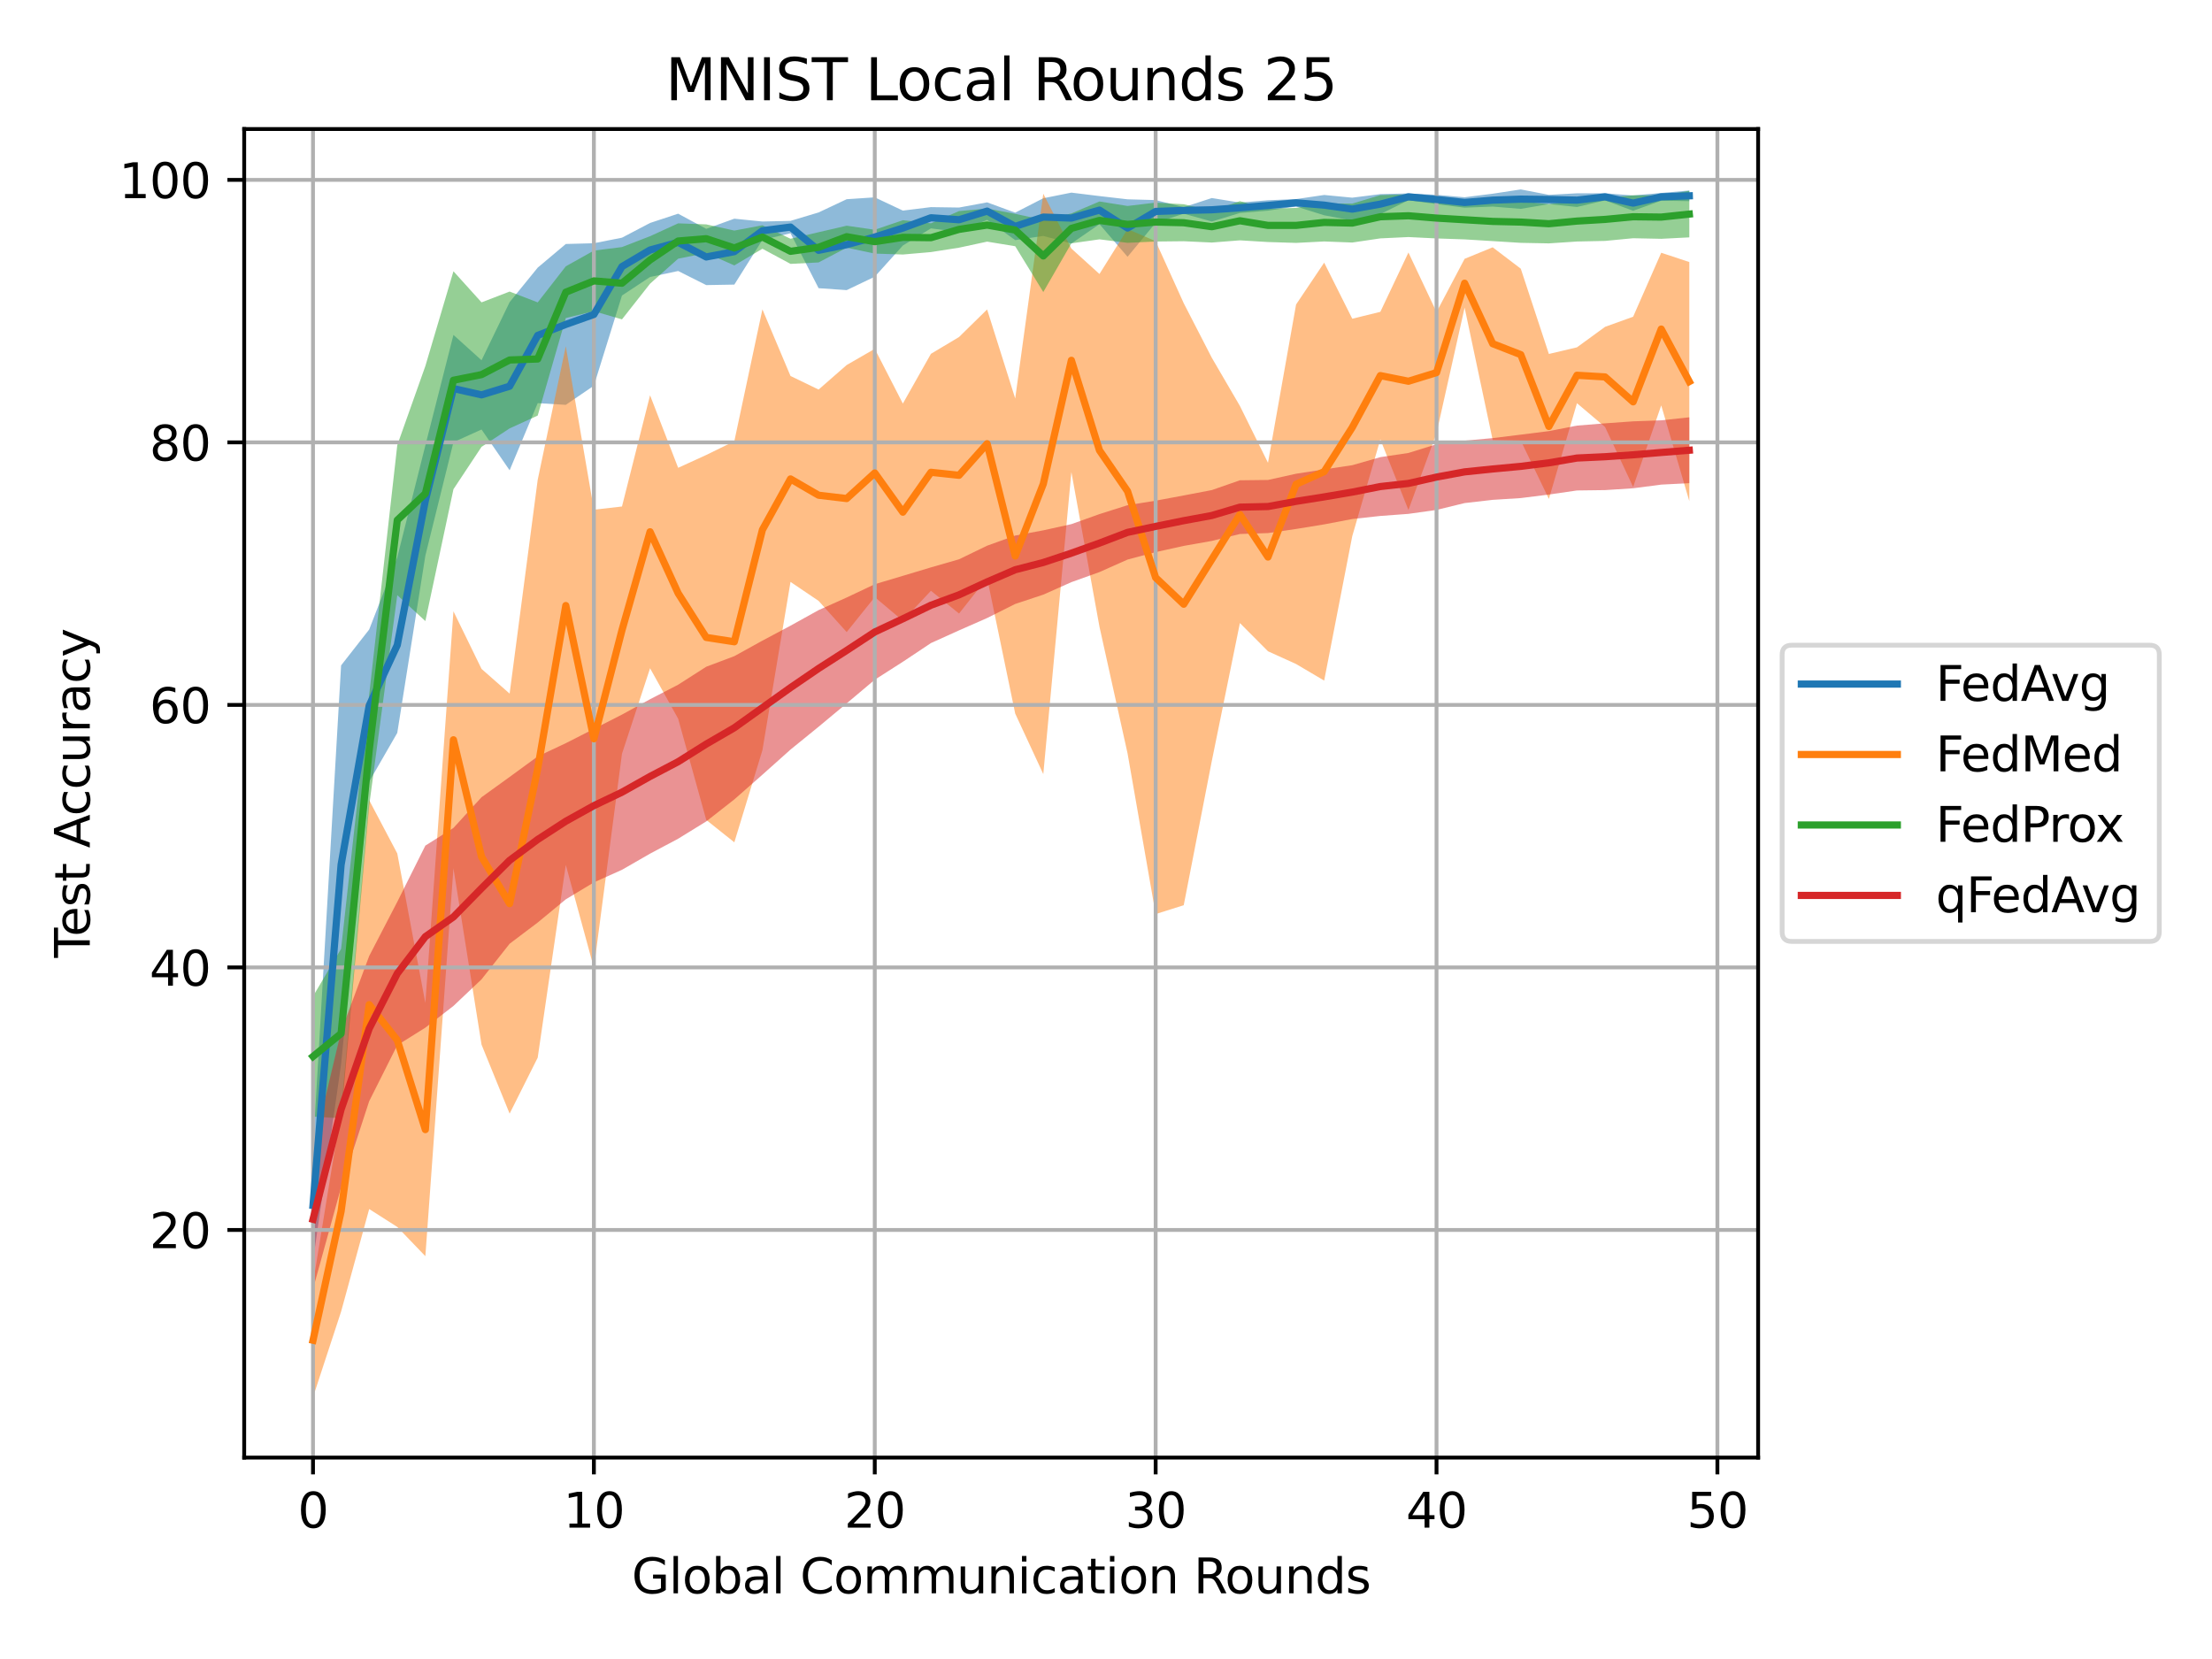 <?xml version="1.0" encoding="utf-8" standalone="no"?>
<!DOCTYPE svg PUBLIC "-//W3C//DTD SVG 1.1//EN"
  "http://www.w3.org/Graphics/SVG/1.1/DTD/svg11.dtd">
<svg height="345.6pt" version="1.1" viewBox="0 0 460.8 345.6" width="460.8pt" xmlns="http://www.w3.org/2000/svg" xmlns:xlink="http://www.w3.org/1999/xlink">
 <defs>
  <style type="text/css">*{stroke-linecap:butt;stroke-linejoin:round;}</style>
 </defs>
 <g id="figure_1">
  <g id="patch_1">
   <path d="M 0 345.6 
L 460.8 345.6 
L 460.8 0 
L 0 0 
z
" style="fill:#ffffff;"/>
  </g>
  <g id="axes_1">
   <g id="patch_2">
    <path d="M 50.87 303.64 
L 366.25 303.64 
L 366.25 26.88 
L 50.87 26.88 
z
" style="fill:#ffffff;"/>
   </g>
   <g id="PolyCollection_1">
    <path clip-path="url(#pc95f8f4183)" d="M 65.205 239.456 
L 65.205 262.736 
L 71.057 221.668 
L 76.908 162.829 
L 82.759 152.674 
L 88.61 115.751 
L 94.461 92.119 
L 100.313 89.471 
L 106.164 97.972 
L 112.015 83.982 
L 117.866 84.337 
L 123.718 80.342 
L 129.569 61.562 
L 135.42 57.706 
L 141.271 56.454 
L 147.122 59.39 
L 152.974 59.287 
L 158.825 49.978 
L 164.676 48.588 
L 170.527 60.034 
L 176.378 60.438 
L 182.23 57.642 
L 188.081 51.145 
L 193.932 47.577 
L 199.783 48.321 
L 205.634 45.801 
L 211.486 50.024 
L 217.337 49.149 
L 223.188 50.735 
L 229.039 46.694 
L 234.89 53.495 
L 240.742 46.414 
L 246.593 44.517 
L 252.444 46.148 
L 258.295 44.366 
L 264.146 43.886 
L 269.998 43.018 
L 275.849 44.847 
L 281.7 45.946 
L 287.551 44.607 
L 293.402 41.707 
L 299.254 42.519 
L 305.105 43.263 
L 310.956 43.032 
L 316.807 43.511 
L 322.659 42.519 
L 328.51 43.118 
L 334.361 41.74 
L 340.212 43.91 
L 346.063 41.802 
L 351.915 41.901 
L 351.915 39.685 
L 351.915 39.685 
L 346.063 40.199 
L 340.212 40.722 
L 334.361 40.262 
L 328.51 40.268 
L 322.659 40.59 
L 316.807 39.46 
L 310.956 40.354 
L 305.105 41.092 
L 299.254 40.59 
L 293.402 40.295 
L 287.551 40.44 
L 281.7 41.178 
L 275.849 40.616 
L 269.998 41.476 
L 264.146 41.715 
L 258.295 42.204 
L 252.444 41.253 
L 246.593 43.161 
L 240.742 41.679 
L 234.89 41.521 
L 229.039 40.846 
L 223.188 40.127 
L 217.337 41.298 
L 211.486 44.299 
L 205.634 42.154 
L 199.783 43.234 
L 193.932 43.147 
L 188.081 43.871 
L 182.23 41.112 
L 176.378 41.5 
L 170.527 44.257 
L 164.676 46.013 
L 158.825 46.146 
L 152.974 45.558 
L 147.122 47.67 
L 141.271 44.515 
L 135.42 46.447 
L 129.569 49.513 
L 123.718 50.67 
L 117.866 50.828 
L 112.015 55.752 
L 106.164 62.946 
L 100.313 75.046 
L 94.461 69.767 
L 88.61 92.792 
L 82.759 116.094 
L 76.908 131.138 
L 71.057 138.615 
L 65.205 239.456 
z
" style="fill:#1f77b4;fill-opacity:0.5;"/>
   </g>
   <g id="PolyCollection_2">
    <path clip-path="url(#pc95f8f4183)" d="M 65.205 267.343 
L 65.205 291.06 
L 71.057 273.231 
L 76.908 251.864 
L 82.759 255.594 
L 88.61 261.687 
L 94.461 180.882 
L 100.313 217.615 
L 106.164 231.99 
L 112.015 220.327 
L 117.866 180.17 
L 123.718 201.632 
L 129.569 157.026 
L 135.42 139.213 
L 141.271 149.719 
L 147.122 170.805 
L 152.974 175.472 
L 158.825 156.282 
L 164.676 121.221 
L 170.527 125.175 
L 176.378 131.672 
L 182.23 124.384 
L 188.081 129.317 
L 193.932 123.07 
L 199.783 127.814 
L 205.634 120.403 
L 211.486 148.653 
L 217.337 161.259 
L 223.188 98.338 
L 229.039 130.558 
L 234.89 156.945 
L 240.742 190.417 
L 246.593 188.572 
L 252.444 158.515 
L 258.295 129.794 
L 264.146 135.673 
L 269.998 138.326 
L 275.849 141.781 
L 281.7 111.689 
L 287.551 91.525 
L 293.402 106.237 
L 299.254 90.228 
L 305.105 64.083 
L 310.956 91.677 
L 316.807 91.792 
L 322.659 103.934 
L 328.51 83.993 
L 334.361 88.951 
L 340.212 101.446 
L 346.063 84.45 
L 351.915 104.392 
L 351.915 54.586 
L 351.915 54.586 
L 346.063 52.654 
L 340.212 65.979 
L 334.361 68.089 
L 328.51 72.355 
L 322.659 73.736 
L 316.807 55.973 
L 310.956 51.519 
L 305.105 53.915 
L 299.254 65.013 
L 293.402 52.603 
L 287.551 64.961 
L 281.7 66.395 
L 275.849 54.717 
L 269.998 63.433 
L 264.146 96.407 
L 258.295 84.564 
L 252.444 74.534 
L 246.593 63.167 
L 240.742 50.247 
L 234.89 47.721 
L 229.039 57.079 
L 223.188 51.78 
L 217.337 40.362 
L 211.486 83.011 
L 205.634 64.465 
L 199.783 70.207 
L 193.932 73.706 
L 188.081 84.072 
L 182.23 72.669 
L 176.378 76.041 
L 170.527 81.153 
L 164.676 78.324 
L 158.825 64.445 
L 152.974 91.912 
L 147.122 94.779 
L 141.271 97.452 
L 135.42 82.344 
L 129.569 105.513 
L 123.718 106.179 
L 117.866 72.124 
L 112.015 99.944 
L 106.164 144.491 
L 100.313 139.345 
L 94.461 127.344 
L 88.61 208.939 
L 82.759 177.79 
L 76.908 166.706 
L 71.057 231.454 
L 65.205 267.343 
z
" style="fill:#ff7f0e;fill-opacity:0.5;"/>
   </g>
   <g id="PolyCollection_3">
    <path clip-path="url(#pc95f8f4183)" d="M 65.205 207.551 
L 65.205 232.616 
L 71.057 232.958 
L 76.908 167.792 
L 82.759 123.977 
L 88.61 129.381 
L 94.461 101.915 
L 100.313 93.084 
L 106.164 89.242 
L 112.015 86.571 
L 117.866 66.255 
L 123.718 64.826 
L 129.569 66.53 
L 135.42 59.099 
L 141.271 53.886 
L 147.122 52.705 
L 152.974 55.291 
L 158.825 51.82 
L 164.676 54.971 
L 170.527 54.669 
L 176.378 51.597 
L 182.23 52.827 
L 188.081 53.02 
L 193.932 52.512 
L 199.783 51.598 
L 205.634 50.335 
L 211.486 51.296 
L 217.337 60.837 
L 223.188 50.691 
L 229.039 49.86 
L 234.89 50.584 
L 240.742 50.314 
L 246.593 50.251 
L 252.444 50.525 
L 258.295 50.066 
L 264.146 50.419 
L 269.998 50.601 
L 275.849 50.299 
L 281.7 50.524 
L 287.551 49.659 
L 293.402 49.382 
L 299.254 49.67 
L 305.105 49.867 
L 310.956 50.225 
L 316.807 50.588 
L 322.659 50.701 
L 328.51 50.312 
L 334.361 50.186 
L 340.212 49.627 
L 346.063 49.75 
L 351.915 49.449 
L 351.915 39.752 
L 351.915 39.752 
L 346.063 40.697 
L 340.212 40.682 
L 334.361 41.23 
L 328.51 41.796 
L 322.659 42.515 
L 316.807 41.935 
L 310.956 42.022 
L 305.105 41.688 
L 299.254 41.192 
L 293.402 40.511 
L 287.551 40.65 
L 281.7 42.415 
L 275.849 42.363 
L 269.998 43.307 
L 264.146 43.489 
L 258.295 41.904 
L 252.444 43.937 
L 246.593 42.55 
L 240.742 42.21 
L 234.89 42.908 
L 229.039 41.972 
L 223.188 44.463 
L 217.337 45.808 
L 211.486 44.55 
L 205.634 43.435 
L 199.783 43.972 
L 193.932 46.519 
L 188.081 45.872 
L 182.23 47.866 
L 176.378 47.018 
L 170.527 48.376 
L 164.676 49.736 
L 158.825 46.933 
L 152.974 48.031 
L 147.122 46.741 
L 141.271 46.529 
L 135.42 49.208 
L 129.569 51.469 
L 123.718 52.203 
L 117.866 55.481 
L 112.015 62.993 
L 106.164 60.738 
L 100.313 62.988 
L 94.461 56.51 
L 88.61 76.255 
L 82.759 92.735 
L 76.908 144.727 
L 71.057 197.657 
L 65.205 207.551 
z
" style="fill:#2ca02c;fill-opacity:0.5;"/>
   </g>
   <g id="PolyCollection_4">
    <path clip-path="url(#pc95f8f4183)" d="M 65.205 239.473 
L 65.205 268.535 
L 71.057 247.336 
L 76.908 229.395 
L 82.759 217.74 
L 88.61 214.078 
L 94.461 209.554 
L 100.313 204.013 
L 106.164 196.598 
L 112.015 192.179 
L 117.866 187.346 
L 123.718 183.815 
L 129.569 181.195 
L 135.42 177.831 
L 141.271 174.72 
L 147.122 171.116 
L 152.974 166.527 
L 158.825 161.382 
L 164.676 156.152 
L 170.527 151.397 
L 176.378 146.524 
L 182.23 141.602 
L 188.081 137.859 
L 193.932 133.964 
L 199.783 131.319 
L 205.634 128.746 
L 211.486 125.814 
L 217.337 123.875 
L 223.188 121.273 
L 229.039 119.174 
L 234.89 116.568 
L 240.742 115.012 
L 246.593 113.72 
L 252.444 112.684 
L 258.295 111.242 
L 264.146 111.051 
L 269.998 110.193 
L 275.849 109.237 
L 281.7 108.121 
L 287.551 107.481 
L 293.402 107.049 
L 299.254 106.226 
L 305.105 104.8 
L 310.956 104.128 
L 316.807 103.757 
L 322.659 103.025 
L 328.51 102.173 
L 334.361 102.097 
L 340.212 101.716 
L 346.063 100.954 
L 351.915 100.656 
L 351.915 86.93 
L 351.915 86.93 
L 346.063 87.561 
L 340.212 87.772 
L 334.361 88.189 
L 328.51 88.661 
L 322.659 89.81 
L 316.807 90.544 
L 310.956 91.267 
L 305.105 91.798 
L 299.254 92.537 
L 293.402 94.362 
L 287.551 95.231 
L 281.7 96.91 
L 275.849 97.784 
L 269.998 98.687 
L 264.146 99.984 
L 258.295 100.055 
L 252.444 102.092 
L 246.593 103.211 
L 240.742 104.303 
L 234.89 105.24 
L 229.039 107.097 
L 223.188 109.187 
L 217.337 110.478 
L 211.486 111.569 
L 205.634 113.679 
L 199.783 116.51 
L 193.932 118.196 
L 188.081 119.956 
L 182.23 121.703 
L 176.378 124.47 
L 170.527 127.1 
L 164.676 130.341 
L 158.825 133.456 
L 152.974 136.689 
L 147.122 138.892 
L 141.271 142.638 
L 135.42 145.663 
L 129.569 148.861 
L 123.718 151.842 
L 117.866 154.818 
L 112.015 157.575 
L 106.164 161.852 
L 100.313 166.075 
L 94.461 172.477 
L 88.61 176.156 
L 82.759 187.872 
L 76.908 199.153 
L 71.057 214.855 
L 65.205 239.473 
z
" style="fill:#d62728;fill-opacity:0.5;"/>
   </g>
   <g id="matplotlib.axis_1">
    <g id="xtick_1">
     <g id="line2d_1">
      <path clip-path="url(#pc95f8f4183)" d="M 65.205 303.64 
L 65.205 26.88 
" style="fill:none;stroke:#b0b0b0;stroke-linecap:square;stroke-width:0.8;"/>
     </g>
     <g id="line2d_2">
      <defs>
       <path d="M 0 0 
L 0 3.5 
" id="mfafb2fa01d" style="stroke:#000000;stroke-width:0.8;"/>
      </defs>
      <g>
       <use style="stroke:#000000;stroke-width:0.8;" x="65.205" xlink:href="#mfafb2fa01d" y="303.64"/>
      </g>
     </g>
     <g id="text_1">
      <!-- 0 -->
      <g transform="translate(62.024 318.238)scale(0.1 -0.1)">
       <defs>
        <path d="M 2034 4250 
Q 1547 4250 1301 3770 
Q 1056 3291 1056 2328 
Q 1056 1369 1301 889 
Q 1547 409 2034 409 
Q 2525 409 2770 889 
Q 3016 1369 3016 2328 
Q 3016 3291 2770 3770 
Q 2525 4250 2034 4250 
z
M 2034 4750 
Q 2819 4750 3233 4129 
Q 3647 3509 3647 2328 
Q 3647 1150 3233 529 
Q 2819 -91 2034 -91 
Q 1250 -91 836 529 
Q 422 1150 422 2328 
Q 422 3509 836 4129 
Q 1250 4750 2034 4750 
z
" id="DejaVuSans-30" transform="scale(0.016)"/>
       </defs>
       <use xlink:href="#DejaVuSans-30"/>
      </g>
     </g>
    </g>
    <g id="xtick_2">
     <g id="line2d_3">
      <path clip-path="url(#pc95f8f4183)" d="M 123.718 303.64 
L 123.718 26.88 
" style="fill:none;stroke:#b0b0b0;stroke-linecap:square;stroke-width:0.8;"/>
     </g>
     <g id="line2d_4">
      <g>
       <use style="stroke:#000000;stroke-width:0.8;" x="123.718" xlink:href="#mfafb2fa01d" y="303.64"/>
      </g>
     </g>
     <g id="text_2">
      <!-- 10 -->
      <g transform="translate(117.355 318.238)scale(0.1 -0.1)">
       <defs>
        <path d="M 794 531 
L 1825 531 
L 1825 4091 
L 703 3866 
L 703 4441 
L 1819 4666 
L 2450 4666 
L 2450 531 
L 3481 531 
L 3481 0 
L 794 0 
L 794 531 
z
" id="DejaVuSans-31" transform="scale(0.016)"/>
       </defs>
       <use xlink:href="#DejaVuSans-31"/>
       <use x="63.623" xlink:href="#DejaVuSans-30"/>
      </g>
     </g>
    </g>
    <g id="xtick_3">
     <g id="line2d_5">
      <path clip-path="url(#pc95f8f4183)" d="M 182.23 303.64 
L 182.23 26.88 
" style="fill:none;stroke:#b0b0b0;stroke-linecap:square;stroke-width:0.8;"/>
     </g>
     <g id="line2d_6">
      <g>
       <use style="stroke:#000000;stroke-width:0.8;" x="182.23" xlink:href="#mfafb2fa01d" y="303.64"/>
      </g>
     </g>
     <g id="text_3">
      <!-- 20 -->
      <g transform="translate(175.867 318.238)scale(0.1 -0.1)">
       <defs>
        <path d="M 1228 531 
L 3431 531 
L 3431 0 
L 469 0 
L 469 531 
Q 828 903 1448 1529 
Q 2069 2156 2228 2338 
Q 2531 2678 2651 2914 
Q 2772 3150 2772 3378 
Q 2772 3750 2511 3984 
Q 2250 4219 1831 4219 
Q 1534 4219 1204 4116 
Q 875 4013 500 3803 
L 500 4441 
Q 881 4594 1212 4672 
Q 1544 4750 1819 4750 
Q 2544 4750 2975 4387 
Q 3406 4025 3406 3419 
Q 3406 3131 3298 2873 
Q 3191 2616 2906 2266 
Q 2828 2175 2409 1742 
Q 1991 1309 1228 531 
z
" id="DejaVuSans-32" transform="scale(0.016)"/>
       </defs>
       <use xlink:href="#DejaVuSans-32"/>
       <use x="63.623" xlink:href="#DejaVuSans-30"/>
      </g>
     </g>
    </g>
    <g id="xtick_4">
     <g id="line2d_7">
      <path clip-path="url(#pc95f8f4183)" d="M 240.742 303.64 
L 240.742 26.88 
" style="fill:none;stroke:#b0b0b0;stroke-linecap:square;stroke-width:0.8;"/>
     </g>
     <g id="line2d_8">
      <g>
       <use style="stroke:#000000;stroke-width:0.8;" x="240.742" xlink:href="#mfafb2fa01d" y="303.64"/>
      </g>
     </g>
     <g id="text_4">
      <!-- 30 -->
      <g transform="translate(234.379 318.238)scale(0.1 -0.1)">
       <defs>
        <path d="M 2597 2516 
Q 3050 2419 3304 2112 
Q 3559 1806 3559 1356 
Q 3559 666 3084 287 
Q 2609 -91 1734 -91 
Q 1441 -91 1130 -33 
Q 819 25 488 141 
L 488 750 
Q 750 597 1062 519 
Q 1375 441 1716 441 
Q 2309 441 2620 675 
Q 2931 909 2931 1356 
Q 2931 1769 2642 2001 
Q 2353 2234 1838 2234 
L 1294 2234 
L 1294 2753 
L 1863 2753 
Q 2328 2753 2575 2939 
Q 2822 3125 2822 3475 
Q 2822 3834 2567 4026 
Q 2313 4219 1838 4219 
Q 1578 4219 1281 4162 
Q 984 4106 628 3988 
L 628 4550 
Q 988 4650 1302 4700 
Q 1616 4750 1894 4750 
Q 2613 4750 3031 4423 
Q 3450 4097 3450 3541 
Q 3450 3153 3228 2886 
Q 3006 2619 2597 2516 
z
" id="DejaVuSans-33" transform="scale(0.016)"/>
       </defs>
       <use xlink:href="#DejaVuSans-33"/>
       <use x="63.623" xlink:href="#DejaVuSans-30"/>
      </g>
     </g>
    </g>
    <g id="xtick_5">
     <g id="line2d_9">
      <path clip-path="url(#pc95f8f4183)" d="M 299.254 303.64 
L 299.254 26.88 
" style="fill:none;stroke:#b0b0b0;stroke-linecap:square;stroke-width:0.8;"/>
     </g>
     <g id="line2d_10">
      <g>
       <use style="stroke:#000000;stroke-width:0.8;" x="299.254" xlink:href="#mfafb2fa01d" y="303.64"/>
      </g>
     </g>
     <g id="text_5">
      <!-- 40 -->
      <g transform="translate(292.891 318.238)scale(0.1 -0.1)">
       <defs>
        <path d="M 2419 4116 
L 825 1625 
L 2419 1625 
L 2419 4116 
z
M 2253 4666 
L 3047 4666 
L 3047 1625 
L 3713 1625 
L 3713 1100 
L 3047 1100 
L 3047 0 
L 2419 0 
L 2419 1100 
L 313 1100 
L 313 1709 
L 2253 4666 
z
" id="DejaVuSans-34" transform="scale(0.016)"/>
       </defs>
       <use xlink:href="#DejaVuSans-34"/>
       <use x="63.623" xlink:href="#DejaVuSans-30"/>
      </g>
     </g>
    </g>
    <g id="xtick_6">
     <g id="line2d_11">
      <path clip-path="url(#pc95f8f4183)" d="M 357.766 303.64 
L 357.766 26.88 
" style="fill:none;stroke:#b0b0b0;stroke-linecap:square;stroke-width:0.8;"/>
     </g>
     <g id="line2d_12">
      <g>
       <use style="stroke:#000000;stroke-width:0.8;" x="357.766" xlink:href="#mfafb2fa01d" y="303.64"/>
      </g>
     </g>
     <g id="text_6">
      <!-- 50 -->
      <g transform="translate(351.403 318.238)scale(0.1 -0.1)">
       <defs>
        <path d="M 691 4666 
L 3169 4666 
L 3169 4134 
L 1269 4134 
L 1269 2991 
Q 1406 3038 1543 3061 
Q 1681 3084 1819 3084 
Q 2600 3084 3056 2656 
Q 3513 2228 3513 1497 
Q 3513 744 3044 326 
Q 2575 -91 1722 -91 
Q 1428 -91 1123 -41 
Q 819 9 494 109 
L 494 744 
Q 775 591 1075 516 
Q 1375 441 1709 441 
Q 2250 441 2565 725 
Q 2881 1009 2881 1497 
Q 2881 1984 2565 2268 
Q 2250 2553 1709 2553 
Q 1456 2553 1204 2497 
Q 953 2441 691 2322 
L 691 4666 
z
" id="DejaVuSans-35" transform="scale(0.016)"/>
       </defs>
       <use xlink:href="#DejaVuSans-35"/>
       <use x="63.623" xlink:href="#DejaVuSans-30"/>
      </g>
     </g>
    </g>
    <g id="text_7">
     <!-- Global Communication Rounds -->
     <g transform="translate(131.598 331.917)scale(0.1 -0.1)">
      <defs>
       <path d="M 3809 666 
L 3809 1919 
L 2778 1919 
L 2778 2438 
L 4434 2438 
L 4434 434 
Q 4069 175 3628 42 
Q 3188 -91 2688 -91 
Q 1594 -91 976 548 
Q 359 1188 359 2328 
Q 359 3472 976 4111 
Q 1594 4750 2688 4750 
Q 3144 4750 3555 4637 
Q 3966 4525 4313 4306 
L 4313 3634 
Q 3963 3931 3569 4081 
Q 3175 4231 2741 4231 
Q 1884 4231 1454 3753 
Q 1025 3275 1025 2328 
Q 1025 1384 1454 906 
Q 1884 428 2741 428 
Q 3075 428 3337 486 
Q 3600 544 3809 666 
z
" id="DejaVuSans-47" transform="scale(0.016)"/>
       <path d="M 603 4863 
L 1178 4863 
L 1178 0 
L 603 0 
L 603 4863 
z
" id="DejaVuSans-6c" transform="scale(0.016)"/>
       <path d="M 1959 3097 
Q 1497 3097 1228 2736 
Q 959 2375 959 1747 
Q 959 1119 1226 758 
Q 1494 397 1959 397 
Q 2419 397 2687 759 
Q 2956 1122 2956 1747 
Q 2956 2369 2687 2733 
Q 2419 3097 1959 3097 
z
M 1959 3584 
Q 2709 3584 3137 3096 
Q 3566 2609 3566 1747 
Q 3566 888 3137 398 
Q 2709 -91 1959 -91 
Q 1206 -91 779 398 
Q 353 888 353 1747 
Q 353 2609 779 3096 
Q 1206 3584 1959 3584 
z
" id="DejaVuSans-6f" transform="scale(0.016)"/>
       <path d="M 3116 1747 
Q 3116 2381 2855 2742 
Q 2594 3103 2138 3103 
Q 1681 3103 1420 2742 
Q 1159 2381 1159 1747 
Q 1159 1113 1420 752 
Q 1681 391 2138 391 
Q 2594 391 2855 752 
Q 3116 1113 3116 1747 
z
M 1159 2969 
Q 1341 3281 1617 3432 
Q 1894 3584 2278 3584 
Q 2916 3584 3314 3078 
Q 3713 2572 3713 1747 
Q 3713 922 3314 415 
Q 2916 -91 2278 -91 
Q 1894 -91 1617 61 
Q 1341 213 1159 525 
L 1159 0 
L 581 0 
L 581 4863 
L 1159 4863 
L 1159 2969 
z
" id="DejaVuSans-62" transform="scale(0.016)"/>
       <path d="M 2194 1759 
Q 1497 1759 1228 1600 
Q 959 1441 959 1056 
Q 959 750 1161 570 
Q 1363 391 1709 391 
Q 2188 391 2477 730 
Q 2766 1069 2766 1631 
L 2766 1759 
L 2194 1759 
z
M 3341 1997 
L 3341 0 
L 2766 0 
L 2766 531 
Q 2569 213 2275 61 
Q 1981 -91 1556 -91 
Q 1019 -91 701 211 
Q 384 513 384 1019 
Q 384 1609 779 1909 
Q 1175 2209 1959 2209 
L 2766 2209 
L 2766 2266 
Q 2766 2663 2505 2880 
Q 2244 3097 1772 3097 
Q 1472 3097 1187 3025 
Q 903 2953 641 2809 
L 641 3341 
Q 956 3463 1253 3523 
Q 1550 3584 1831 3584 
Q 2591 3584 2966 3190 
Q 3341 2797 3341 1997 
z
" id="DejaVuSans-61" transform="scale(0.016)"/>
       <path id="DejaVuSans-20" transform="scale(0.016)"/>
       <path d="M 4122 4306 
L 4122 3641 
Q 3803 3938 3442 4084 
Q 3081 4231 2675 4231 
Q 1875 4231 1450 3742 
Q 1025 3253 1025 2328 
Q 1025 1406 1450 917 
Q 1875 428 2675 428 
Q 3081 428 3442 575 
Q 3803 722 4122 1019 
L 4122 359 
Q 3791 134 3420 21 
Q 3050 -91 2638 -91 
Q 1578 -91 968 557 
Q 359 1206 359 2328 
Q 359 3453 968 4101 
Q 1578 4750 2638 4750 
Q 3056 4750 3426 4639 
Q 3797 4528 4122 4306 
z
" id="DejaVuSans-43" transform="scale(0.016)"/>
       <path d="M 3328 2828 
Q 3544 3216 3844 3400 
Q 4144 3584 4550 3584 
Q 5097 3584 5394 3201 
Q 5691 2819 5691 2113 
L 5691 0 
L 5113 0 
L 5113 2094 
Q 5113 2597 4934 2840 
Q 4756 3084 4391 3084 
Q 3944 3084 3684 2787 
Q 3425 2491 3425 1978 
L 3425 0 
L 2847 0 
L 2847 2094 
Q 2847 2600 2669 2842 
Q 2491 3084 2119 3084 
Q 1678 3084 1418 2786 
Q 1159 2488 1159 1978 
L 1159 0 
L 581 0 
L 581 3500 
L 1159 3500 
L 1159 2956 
Q 1356 3278 1631 3431 
Q 1906 3584 2284 3584 
Q 2666 3584 2933 3390 
Q 3200 3197 3328 2828 
z
" id="DejaVuSans-6d" transform="scale(0.016)"/>
       <path d="M 544 1381 
L 544 3500 
L 1119 3500 
L 1119 1403 
Q 1119 906 1312 657 
Q 1506 409 1894 409 
Q 2359 409 2629 706 
Q 2900 1003 2900 1516 
L 2900 3500 
L 3475 3500 
L 3475 0 
L 2900 0 
L 2900 538 
Q 2691 219 2414 64 
Q 2138 -91 1772 -91 
Q 1169 -91 856 284 
Q 544 659 544 1381 
z
M 1991 3584 
L 1991 3584 
z
" id="DejaVuSans-75" transform="scale(0.016)"/>
       <path d="M 3513 2113 
L 3513 0 
L 2938 0 
L 2938 2094 
Q 2938 2591 2744 2837 
Q 2550 3084 2163 3084 
Q 1697 3084 1428 2787 
Q 1159 2491 1159 1978 
L 1159 0 
L 581 0 
L 581 3500 
L 1159 3500 
L 1159 2956 
Q 1366 3272 1645 3428 
Q 1925 3584 2291 3584 
Q 2894 3584 3203 3211 
Q 3513 2838 3513 2113 
z
" id="DejaVuSans-6e" transform="scale(0.016)"/>
       <path d="M 603 3500 
L 1178 3500 
L 1178 0 
L 603 0 
L 603 3500 
z
M 603 4863 
L 1178 4863 
L 1178 4134 
L 603 4134 
L 603 4863 
z
" id="DejaVuSans-69" transform="scale(0.016)"/>
       <path d="M 3122 3366 
L 3122 2828 
Q 2878 2963 2633 3030 
Q 2388 3097 2138 3097 
Q 1578 3097 1268 2742 
Q 959 2388 959 1747 
Q 959 1106 1268 751 
Q 1578 397 2138 397 
Q 2388 397 2633 464 
Q 2878 531 3122 666 
L 3122 134 
Q 2881 22 2623 -34 
Q 2366 -91 2075 -91 
Q 1284 -91 818 406 
Q 353 903 353 1747 
Q 353 2603 823 3093 
Q 1294 3584 2113 3584 
Q 2378 3584 2631 3529 
Q 2884 3475 3122 3366 
z
" id="DejaVuSans-63" transform="scale(0.016)"/>
       <path d="M 1172 4494 
L 1172 3500 
L 2356 3500 
L 2356 3053 
L 1172 3053 
L 1172 1153 
Q 1172 725 1289 603 
Q 1406 481 1766 481 
L 2356 481 
L 2356 0 
L 1766 0 
Q 1100 0 847 248 
Q 594 497 594 1153 
L 594 3053 
L 172 3053 
L 172 3500 
L 594 3500 
L 594 4494 
L 1172 4494 
z
" id="DejaVuSans-74" transform="scale(0.016)"/>
       <path d="M 2841 2188 
Q 3044 2119 3236 1894 
Q 3428 1669 3622 1275 
L 4263 0 
L 3584 0 
L 2988 1197 
Q 2756 1666 2539 1819 
Q 2322 1972 1947 1972 
L 1259 1972 
L 1259 0 
L 628 0 
L 628 4666 
L 2053 4666 
Q 2853 4666 3247 4331 
Q 3641 3997 3641 3322 
Q 3641 2881 3436 2590 
Q 3231 2300 2841 2188 
z
M 1259 4147 
L 1259 2491 
L 2053 2491 
Q 2509 2491 2742 2702 
Q 2975 2913 2975 3322 
Q 2975 3731 2742 3939 
Q 2509 4147 2053 4147 
L 1259 4147 
z
" id="DejaVuSans-52" transform="scale(0.016)"/>
       <path d="M 2906 2969 
L 2906 4863 
L 3481 4863 
L 3481 0 
L 2906 0 
L 2906 525 
Q 2725 213 2448 61 
Q 2172 -91 1784 -91 
Q 1150 -91 751 415 
Q 353 922 353 1747 
Q 353 2572 751 3078 
Q 1150 3584 1784 3584 
Q 2172 3584 2448 3432 
Q 2725 3281 2906 2969 
z
M 947 1747 
Q 947 1113 1208 752 
Q 1469 391 1925 391 
Q 2381 391 2643 752 
Q 2906 1113 2906 1747 
Q 2906 2381 2643 2742 
Q 2381 3103 1925 3103 
Q 1469 3103 1208 2742 
Q 947 2381 947 1747 
z
" id="DejaVuSans-64" transform="scale(0.016)"/>
       <path d="M 2834 3397 
L 2834 2853 
Q 2591 2978 2328 3040 
Q 2066 3103 1784 3103 
Q 1356 3103 1142 2972 
Q 928 2841 928 2578 
Q 928 2378 1081 2264 
Q 1234 2150 1697 2047 
L 1894 2003 
Q 2506 1872 2764 1633 
Q 3022 1394 3022 966 
Q 3022 478 2636 193 
Q 2250 -91 1575 -91 
Q 1294 -91 989 -36 
Q 684 19 347 128 
L 347 722 
Q 666 556 975 473 
Q 1284 391 1588 391 
Q 1994 391 2212 530 
Q 2431 669 2431 922 
Q 2431 1156 2273 1281 
Q 2116 1406 1581 1522 
L 1381 1569 
Q 847 1681 609 1914 
Q 372 2147 372 2553 
Q 372 3047 722 3315 
Q 1072 3584 1716 3584 
Q 2034 3584 2315 3537 
Q 2597 3491 2834 3397 
z
" id="DejaVuSans-73" transform="scale(0.016)"/>
      </defs>
      <use xlink:href="#DejaVuSans-47"/>
      <use x="77.49" xlink:href="#DejaVuSans-6c"/>
      <use x="105.273" xlink:href="#DejaVuSans-6f"/>
      <use x="166.455" xlink:href="#DejaVuSans-62"/>
      <use x="229.932" xlink:href="#DejaVuSans-61"/>
      <use x="291.211" xlink:href="#DejaVuSans-6c"/>
      <use x="318.994" xlink:href="#DejaVuSans-20"/>
      <use x="350.781" xlink:href="#DejaVuSans-43"/>
      <use x="420.605" xlink:href="#DejaVuSans-6f"/>
      <use x="481.787" xlink:href="#DejaVuSans-6d"/>
      <use x="579.199" xlink:href="#DejaVuSans-6d"/>
      <use x="676.611" xlink:href="#DejaVuSans-75"/>
      <use x="739.99" xlink:href="#DejaVuSans-6e"/>
      <use x="803.369" xlink:href="#DejaVuSans-69"/>
      <use x="831.152" xlink:href="#DejaVuSans-63"/>
      <use x="886.133" xlink:href="#DejaVuSans-61"/>
      <use x="947.412" xlink:href="#DejaVuSans-74"/>
      <use x="986.621" xlink:href="#DejaVuSans-69"/>
      <use x="1014.404" xlink:href="#DejaVuSans-6f"/>
      <use x="1075.586" xlink:href="#DejaVuSans-6e"/>
      <use x="1138.965" xlink:href="#DejaVuSans-20"/>
      <use x="1170.752" xlink:href="#DejaVuSans-52"/>
      <use x="1235.734" xlink:href="#DejaVuSans-6f"/>
      <use x="1296.916" xlink:href="#DejaVuSans-75"/>
      <use x="1360.295" xlink:href="#DejaVuSans-6e"/>
      <use x="1423.674" xlink:href="#DejaVuSans-64"/>
      <use x="1487.15" xlink:href="#DejaVuSans-73"/>
     </g>
    </g>
   </g>
   <g id="matplotlib.axis_2">
    <g id="ytick_1">
     <g id="line2d_13">
      <path clip-path="url(#pc95f8f4183)" d="M 50.87 256.219 
L 366.25 256.219 
" style="fill:none;stroke:#b0b0b0;stroke-linecap:square;stroke-width:0.8;"/>
     </g>
     <g id="line2d_14">
      <defs>
       <path d="M 0 0 
L -3.5 0 
" id="m0d4403acab" style="stroke:#000000;stroke-width:0.8;"/>
      </defs>
      <g>
       <use style="stroke:#000000;stroke-width:0.8;" x="50.87" xlink:href="#m0d4403acab" y="256.219"/>
      </g>
     </g>
     <g id="text_8">
      <!-- 20 -->
      <g transform="translate(31.145 260.018)scale(0.1 -0.1)">
       <use xlink:href="#DejaVuSans-32"/>
       <use x="63.623" xlink:href="#DejaVuSans-30"/>
      </g>
     </g>
    </g>
    <g id="ytick_2">
     <g id="line2d_15">
      <path clip-path="url(#pc95f8f4183)" d="M 50.87 201.532 
L 366.25 201.532 
" style="fill:none;stroke:#b0b0b0;stroke-linecap:square;stroke-width:0.8;"/>
     </g>
     <g id="line2d_16">
      <g>
       <use style="stroke:#000000;stroke-width:0.8;" x="50.87" xlink:href="#m0d4403acab" y="201.532"/>
      </g>
     </g>
     <g id="text_9">
      <!-- 40 -->
      <g transform="translate(31.145 205.331)scale(0.1 -0.1)">
       <use xlink:href="#DejaVuSans-34"/>
       <use x="63.623" xlink:href="#DejaVuSans-30"/>
      </g>
     </g>
    </g>
    <g id="ytick_3">
     <g id="line2d_17">
      <path clip-path="url(#pc95f8f4183)" d="M 50.87 146.845 
L 366.25 146.845 
" style="fill:none;stroke:#b0b0b0;stroke-linecap:square;stroke-width:0.8;"/>
     </g>
     <g id="line2d_18">
      <g>
       <use style="stroke:#000000;stroke-width:0.8;" x="50.87" xlink:href="#m0d4403acab" y="146.845"/>
      </g>
     </g>
     <g id="text_10">
      <!-- 60 -->
      <g transform="translate(31.145 150.644)scale(0.1 -0.1)">
       <defs>
        <path d="M 2113 2584 
Q 1688 2584 1439 2293 
Q 1191 2003 1191 1497 
Q 1191 994 1439 701 
Q 1688 409 2113 409 
Q 2538 409 2786 701 
Q 3034 994 3034 1497 
Q 3034 2003 2786 2293 
Q 2538 2584 2113 2584 
z
M 3366 4563 
L 3366 3988 
Q 3128 4100 2886 4159 
Q 2644 4219 2406 4219 
Q 1781 4219 1451 3797 
Q 1122 3375 1075 2522 
Q 1259 2794 1537 2939 
Q 1816 3084 2150 3084 
Q 2853 3084 3261 2657 
Q 3669 2231 3669 1497 
Q 3669 778 3244 343 
Q 2819 -91 2113 -91 
Q 1303 -91 875 529 
Q 447 1150 447 2328 
Q 447 3434 972 4092 
Q 1497 4750 2381 4750 
Q 2619 4750 2861 4703 
Q 3103 4656 3366 4563 
z
" id="DejaVuSans-36" transform="scale(0.016)"/>
       </defs>
       <use xlink:href="#DejaVuSans-36"/>
       <use x="63.623" xlink:href="#DejaVuSans-30"/>
      </g>
     </g>
    </g>
    <g id="ytick_4">
     <g id="line2d_19">
      <path clip-path="url(#pc95f8f4183)" d="M 50.87 92.157 
L 366.25 92.157 
" style="fill:none;stroke:#b0b0b0;stroke-linecap:square;stroke-width:0.8;"/>
     </g>
     <g id="line2d_20">
      <g>
       <use style="stroke:#000000;stroke-width:0.8;" x="50.87" xlink:href="#m0d4403acab" y="92.157"/>
      </g>
     </g>
     <g id="text_11">
      <!-- 80 -->
      <g transform="translate(31.145 95.957)scale(0.1 -0.1)">
       <defs>
        <path d="M 2034 2216 
Q 1584 2216 1326 1975 
Q 1069 1734 1069 1313 
Q 1069 891 1326 650 
Q 1584 409 2034 409 
Q 2484 409 2743 651 
Q 3003 894 3003 1313 
Q 3003 1734 2745 1975 
Q 2488 2216 2034 2216 
z
M 1403 2484 
Q 997 2584 770 2862 
Q 544 3141 544 3541 
Q 544 4100 942 4425 
Q 1341 4750 2034 4750 
Q 2731 4750 3128 4425 
Q 3525 4100 3525 3541 
Q 3525 3141 3298 2862 
Q 3072 2584 2669 2484 
Q 3125 2378 3379 2068 
Q 3634 1759 3634 1313 
Q 3634 634 3220 271 
Q 2806 -91 2034 -91 
Q 1263 -91 848 271 
Q 434 634 434 1313 
Q 434 1759 690 2068 
Q 947 2378 1403 2484 
z
M 1172 3481 
Q 1172 3119 1398 2916 
Q 1625 2713 2034 2713 
Q 2441 2713 2670 2916 
Q 2900 3119 2900 3481 
Q 2900 3844 2670 4047 
Q 2441 4250 2034 4250 
Q 1625 4250 1398 4047 
Q 1172 3844 1172 3481 
z
" id="DejaVuSans-38" transform="scale(0.016)"/>
       </defs>
       <use xlink:href="#DejaVuSans-38"/>
       <use x="63.623" xlink:href="#DejaVuSans-30"/>
      </g>
     </g>
    </g>
    <g id="ytick_5">
     <g id="line2d_21">
      <path clip-path="url(#pc95f8f4183)" d="M 50.87 37.47 
L 366.25 37.47 
" style="fill:none;stroke:#b0b0b0;stroke-linecap:square;stroke-width:0.8;"/>
     </g>
     <g id="line2d_22">
      <g>
       <use style="stroke:#000000;stroke-width:0.8;" x="50.87" xlink:href="#m0d4403acab" y="37.47"/>
      </g>
     </g>
     <g id="text_12">
      <!-- 100 -->
      <g transform="translate(24.782 41.27)scale(0.1 -0.1)">
       <use xlink:href="#DejaVuSans-31"/>
       <use x="63.623" xlink:href="#DejaVuSans-30"/>
       <use x="127.246" xlink:href="#DejaVuSans-30"/>
      </g>
     </g>
    </g>
    <g id="text_13">
     <!-- Test Accuracy -->
     <g transform="translate(18.703 199.523)rotate(-90)scale(0.1 -0.1)">
      <defs>
       <path d="M -19 4666 
L 3928 4666 
L 3928 4134 
L 2272 4134 
L 2272 0 
L 1638 0 
L 1638 4134 
L -19 4134 
L -19 4666 
z
" id="DejaVuSans-54" transform="scale(0.016)"/>
       <path d="M 3597 1894 
L 3597 1613 
L 953 1613 
Q 991 1019 1311 708 
Q 1631 397 2203 397 
Q 2534 397 2845 478 
Q 3156 559 3463 722 
L 3463 178 
Q 3153 47 2828 -22 
Q 2503 -91 2169 -91 
Q 1331 -91 842 396 
Q 353 884 353 1716 
Q 353 2575 817 3079 
Q 1281 3584 2069 3584 
Q 2775 3584 3186 3129 
Q 3597 2675 3597 1894 
z
M 3022 2063 
Q 3016 2534 2758 2815 
Q 2500 3097 2075 3097 
Q 1594 3097 1305 2825 
Q 1016 2553 972 2059 
L 3022 2063 
z
" id="DejaVuSans-65" transform="scale(0.016)"/>
       <path d="M 2188 4044 
L 1331 1722 
L 3047 1722 
L 2188 4044 
z
M 1831 4666 
L 2547 4666 
L 4325 0 
L 3669 0 
L 3244 1197 
L 1141 1197 
L 716 0 
L 50 0 
L 1831 4666 
z
" id="DejaVuSans-41" transform="scale(0.016)"/>
       <path d="M 2631 2963 
Q 2534 3019 2420 3045 
Q 2306 3072 2169 3072 
Q 1681 3072 1420 2755 
Q 1159 2438 1159 1844 
L 1159 0 
L 581 0 
L 581 3500 
L 1159 3500 
L 1159 2956 
Q 1341 3275 1631 3429 
Q 1922 3584 2338 3584 
Q 2397 3584 2469 3576 
Q 2541 3569 2628 3553 
L 2631 2963 
z
" id="DejaVuSans-72" transform="scale(0.016)"/>
       <path d="M 2059 -325 
Q 1816 -950 1584 -1140 
Q 1353 -1331 966 -1331 
L 506 -1331 
L 506 -850 
L 844 -850 
Q 1081 -850 1212 -737 
Q 1344 -625 1503 -206 
L 1606 56 
L 191 3500 
L 800 3500 
L 1894 763 
L 2988 3500 
L 3597 3500 
L 2059 -325 
z
" id="DejaVuSans-79" transform="scale(0.016)"/>
      </defs>
      <use xlink:href="#DejaVuSans-54"/>
      <use x="44.084" xlink:href="#DejaVuSans-65"/>
      <use x="105.607" xlink:href="#DejaVuSans-73"/>
      <use x="157.707" xlink:href="#DejaVuSans-74"/>
      <use x="196.916" xlink:href="#DejaVuSans-20"/>
      <use x="228.703" xlink:href="#DejaVuSans-41"/>
      <use x="295.361" xlink:href="#DejaVuSans-63"/>
      <use x="350.342" xlink:href="#DejaVuSans-63"/>
      <use x="405.322" xlink:href="#DejaVuSans-75"/>
      <use x="468.701" xlink:href="#DejaVuSans-72"/>
      <use x="509.814" xlink:href="#DejaVuSans-61"/>
      <use x="571.094" xlink:href="#DejaVuSans-63"/>
      <use x="626.074" xlink:href="#DejaVuSans-79"/>
     </g>
    </g>
   </g>
   <g id="line2d_23">
    <path clip-path="url(#pc95f8f4183)" d="M 65.205 251.096 
L 71.057 180.142 
L 76.908 146.983 
L 82.759 134.384 
L 88.61 104.272 
L 94.461 80.943 
L 100.313 82.258 
L 106.164 80.459 
L 112.015 69.867 
L 117.866 67.583 
L 123.718 65.506 
L 129.569 55.538 
L 135.42 52.077 
L 141.271 50.484 
L 147.122 53.53 
L 152.974 52.423 
L 158.825 48.062 
L 164.676 47.3 
L 170.527 52.146 
L 176.378 50.969 
L 182.23 49.377 
L 188.081 47.508 
L 193.932 45.362 
L 199.783 45.777 
L 205.634 43.977 
L 211.486 47.162 
L 217.337 45.223 
L 223.188 45.431 
L 229.039 43.77 
L 234.89 47.508 
L 240.742 44.047 
L 246.593 43.839 
L 252.444 43.701 
L 258.295 43.285 
L 264.146 42.801 
L 269.998 42.247 
L 275.849 42.731 
L 281.7 43.562 
L 287.551 42.524 
L 293.402 41.001 
L 299.254 41.555 
L 305.105 42.178 
L 310.956 41.693 
L 316.807 41.485 
L 322.659 41.555 
L 328.51 41.693 
L 334.361 41.001 
L 340.212 42.316 
L 346.063 41.001 
L 351.915 40.793 
" style="fill:none;stroke:#1f77b4;stroke-linecap:square;stroke-width:1.5;"/>
   </g>
   <g id="line2d_24">
    <path clip-path="url(#pc95f8f4183)" d="M 65.205 279.201 
L 71.057 252.342 
L 76.908 209.285 
L 82.759 216.692 
L 88.61 235.313 
L 94.461 154.113 
L 100.313 178.48 
L 106.164 188.241 
L 112.015 160.136 
L 117.866 126.147 
L 123.718 153.906 
L 129.569 131.269 
L 135.42 110.779 
L 141.271 123.585 
L 147.122 132.792 
L 152.974 133.692 
L 158.825 110.363 
L 164.676 99.772 
L 170.527 103.164 
L 176.378 103.856 
L 182.23 98.526 
L 188.081 106.695 
L 193.932 98.388 
L 199.783 99.011 
L 205.634 92.434 
L 211.486 115.832 
L 217.337 100.811 
L 223.188 75.059 
L 229.039 93.819 
L 234.89 102.333 
L 240.742 120.332 
L 246.593 125.87 
L 252.444 116.524 
L 258.295 107.179 
L 264.146 116.04 
L 269.998 100.88 
L 275.849 98.249 
L 281.7 89.042 
L 287.551 78.243 
L 293.402 79.42 
L 299.254 77.62 
L 305.105 58.999 
L 310.956 71.598 
L 316.807 73.882 
L 322.659 88.835 
L 328.51 78.174 
L 334.361 78.52 
L 340.212 83.712 
L 346.063 68.552 
L 351.915 79.489 
" style="fill:none;stroke:#ff7f0e;stroke-linecap:square;stroke-width:1.5;"/>
   </g>
   <g id="line2d_25">
    <path clip-path="url(#pc95f8f4183)" d="M 65.205 220.084 
L 71.057 215.307 
L 76.908 156.259 
L 82.759 108.356 
L 88.61 102.818 
L 94.461 79.213 
L 100.313 78.036 
L 106.164 74.99 
L 112.015 74.782 
L 117.866 60.868 
L 123.718 58.514 
L 129.569 58.999 
L 135.42 54.153 
L 141.271 50.208 
L 147.122 49.723 
L 152.974 51.661 
L 158.825 49.377 
L 164.676 52.354 
L 170.527 51.523 
L 176.378 49.308 
L 182.23 50.346 
L 188.081 49.446 
L 193.932 49.515 
L 199.783 47.785 
L 205.634 46.885 
L 211.486 47.923 
L 217.337 53.323 
L 223.188 47.577 
L 229.039 45.916 
L 234.89 46.746 
L 240.742 46.262 
L 246.593 46.4 
L 252.444 47.231 
L 258.295 45.985 
L 264.146 46.954 
L 269.998 46.954 
L 275.849 46.331 
L 281.7 46.469 
L 287.551 45.154 
L 293.402 44.947 
L 299.254 45.431 
L 305.105 45.777 
L 310.956 46.123 
L 316.807 46.262 
L 322.659 46.608 
L 328.51 46.054 
L 334.361 45.708 
L 340.212 45.154 
L 346.063 45.223 
L 351.915 44.6 
" style="fill:none;stroke:#2ca02c;stroke-linecap:square;stroke-width:1.5;"/>
   </g>
   <g id="line2d_26">
    <path clip-path="url(#pc95f8f4183)" d="M 65.205 254.004 
L 71.057 231.096 
L 76.908 214.274 
L 82.759 202.806 
L 88.61 195.117 
L 94.461 191.015 
L 100.313 185.044 
L 106.164 179.225 
L 112.015 174.877 
L 117.866 171.082 
L 123.718 167.828 
L 129.569 165.028 
L 135.42 161.747 
L 141.271 158.679 
L 147.122 155.004 
L 152.974 151.608 
L 158.825 147.419 
L 164.676 143.246 
L 170.527 139.249 
L 176.378 135.497 
L 182.23 131.653 
L 188.081 128.907 
L 193.932 126.08 
L 199.783 123.914 
L 205.634 121.213 
L 211.486 118.692 
L 217.337 117.177 
L 223.188 115.23 
L 229.039 113.135 
L 234.89 110.904 
L 240.742 109.657 
L 246.593 108.465 
L 252.444 107.388 
L 258.295 105.649 
L 264.146 105.518 
L 269.998 104.44 
L 275.849 103.511 
L 281.7 102.515 
L 287.551 101.356 
L 293.402 100.705 
L 299.254 99.382 
L 305.105 98.299 
L 310.956 97.697 
L 316.807 97.15 
L 322.659 96.418 
L 328.51 95.417 
L 334.361 95.143 
L 340.212 94.744 
L 346.063 94.257 
L 351.915 93.793 
" style="fill:none;stroke:#d62728;stroke-linecap:square;stroke-width:1.5;"/>
   </g>
   <g id="patch_3">
    <path d="M 50.87 303.64 
L 50.87 26.88 
" style="fill:none;stroke:#000000;stroke-linecap:square;stroke-linejoin:miter;stroke-width:0.8;"/>
   </g>
   <g id="patch_4">
    <path d="M 366.25 303.64 
L 366.25 26.88 
" style="fill:none;stroke:#000000;stroke-linecap:square;stroke-linejoin:miter;stroke-width:0.8;"/>
   </g>
   <g id="patch_5">
    <path d="M 50.87 303.64 
L 366.25 303.64 
" style="fill:none;stroke:#000000;stroke-linecap:square;stroke-linejoin:miter;stroke-width:0.8;"/>
   </g>
   <g id="patch_6">
    <path d="M 50.87 26.88 
L 366.25 26.88 
" style="fill:none;stroke:#000000;stroke-linecap:square;stroke-linejoin:miter;stroke-width:0.8;"/>
   </g>
   <g id="text_14">
    <!-- MNIST Local Rounds 25 -->
    <g transform="translate(138.633 20.88)scale(0.12 -0.12)">
     <defs>
      <path d="M 628 4666 
L 1569 4666 
L 2759 1491 
L 3956 4666 
L 4897 4666 
L 4897 0 
L 4281 0 
L 4281 4097 
L 3078 897 
L 2444 897 
L 1241 4097 
L 1241 0 
L 628 0 
L 628 4666 
z
" id="DejaVuSans-4d" transform="scale(0.016)"/>
      <path d="M 628 4666 
L 1478 4666 
L 3547 763 
L 3547 4666 
L 4159 4666 
L 4159 0 
L 3309 0 
L 1241 3903 
L 1241 0 
L 628 0 
L 628 4666 
z
" id="DejaVuSans-4e" transform="scale(0.016)"/>
      <path d="M 628 4666 
L 1259 4666 
L 1259 0 
L 628 0 
L 628 4666 
z
" id="DejaVuSans-49" transform="scale(0.016)"/>
      <path d="M 3425 4513 
L 3425 3897 
Q 3066 4069 2747 4153 
Q 2428 4238 2131 4238 
Q 1616 4238 1336 4038 
Q 1056 3838 1056 3469 
Q 1056 3159 1242 3001 
Q 1428 2844 1947 2747 
L 2328 2669 
Q 3034 2534 3370 2195 
Q 3706 1856 3706 1288 
Q 3706 609 3251 259 
Q 2797 -91 1919 -91 
Q 1588 -91 1214 -16 
Q 841 59 441 206 
L 441 856 
Q 825 641 1194 531 
Q 1563 422 1919 422 
Q 2459 422 2753 634 
Q 3047 847 3047 1241 
Q 3047 1584 2836 1778 
Q 2625 1972 2144 2069 
L 1759 2144 
Q 1053 2284 737 2584 
Q 422 2884 422 3419 
Q 422 4038 858 4394 
Q 1294 4750 2059 4750 
Q 2388 4750 2728 4690 
Q 3069 4631 3425 4513 
z
" id="DejaVuSans-53" transform="scale(0.016)"/>
      <path d="M 628 4666 
L 1259 4666 
L 1259 531 
L 3531 531 
L 3531 0 
L 628 0 
L 628 4666 
z
" id="DejaVuSans-4c" transform="scale(0.016)"/>
     </defs>
     <use xlink:href="#DejaVuSans-4d"/>
     <use x="86.279" xlink:href="#DejaVuSans-4e"/>
     <use x="161.084" xlink:href="#DejaVuSans-49"/>
     <use x="190.576" xlink:href="#DejaVuSans-53"/>
     <use x="254.053" xlink:href="#DejaVuSans-54"/>
     <use x="315.137" xlink:href="#DejaVuSans-20"/>
     <use x="346.924" xlink:href="#DejaVuSans-4c"/>
     <use x="400.887" xlink:href="#DejaVuSans-6f"/>
     <use x="462.068" xlink:href="#DejaVuSans-63"/>
     <use x="517.049" xlink:href="#DejaVuSans-61"/>
     <use x="578.328" xlink:href="#DejaVuSans-6c"/>
     <use x="606.111" xlink:href="#DejaVuSans-20"/>
     <use x="637.898" xlink:href="#DejaVuSans-52"/>
     <use x="702.881" xlink:href="#DejaVuSans-6f"/>
     <use x="764.062" xlink:href="#DejaVuSans-75"/>
     <use x="827.441" xlink:href="#DejaVuSans-6e"/>
     <use x="890.82" xlink:href="#DejaVuSans-64"/>
     <use x="954.297" xlink:href="#DejaVuSans-73"/>
     <use x="1006.396" xlink:href="#DejaVuSans-20"/>
     <use x="1038.184" xlink:href="#DejaVuSans-32"/>
     <use x="1101.807" xlink:href="#DejaVuSans-35"/>
    </g>
   </g>
   <g id="legend_1">
    <g id="patch_7">
     <path d="M 373.25 196.116 
L 447.822 196.116 
Q 449.822 196.116 449.822 194.116 
L 449.822 136.404 
Q 449.822 134.404 447.822 134.404 
L 373.25 134.404 
Q 371.25 134.404 371.25 136.404 
L 371.25 194.116 
Q 371.25 196.116 373.25 196.116 
z
" style="fill:#ffffff;opacity:0.8;stroke:#cccccc;stroke-linejoin:miter;"/>
    </g>
    <g id="line2d_27">
     <path d="M 375.25 142.502 
L 395.25 142.502 
" style="fill:none;stroke:#1f77b4;stroke-linecap:square;stroke-width:1.5;"/>
    </g>
    <g id="line2d_28"/>
    <g id="text_15">
     <!-- FedAvg -->
     <g transform="translate(403.25 146.002)scale(0.1 -0.1)">
      <defs>
       <path d="M 628 4666 
L 3309 4666 
L 3309 4134 
L 1259 4134 
L 1259 2759 
L 3109 2759 
L 3109 2228 
L 1259 2228 
L 1259 0 
L 628 0 
L 628 4666 
z
" id="DejaVuSans-46" transform="scale(0.016)"/>
       <path d="M 191 3500 
L 800 3500 
L 1894 563 
L 2988 3500 
L 3597 3500 
L 2284 0 
L 1503 0 
L 191 3500 
z
" id="DejaVuSans-76" transform="scale(0.016)"/>
       <path d="M 2906 1791 
Q 2906 2416 2648 2759 
Q 2391 3103 1925 3103 
Q 1463 3103 1205 2759 
Q 947 2416 947 1791 
Q 947 1169 1205 825 
Q 1463 481 1925 481 
Q 2391 481 2648 825 
Q 2906 1169 2906 1791 
z
M 3481 434 
Q 3481 -459 3084 -895 
Q 2688 -1331 1869 -1331 
Q 1566 -1331 1297 -1286 
Q 1028 -1241 775 -1147 
L 775 -588 
Q 1028 -725 1275 -790 
Q 1522 -856 1778 -856 
Q 2344 -856 2625 -561 
Q 2906 -266 2906 331 
L 2906 616 
Q 2728 306 2450 153 
Q 2172 0 1784 0 
Q 1141 0 747 490 
Q 353 981 353 1791 
Q 353 2603 747 3093 
Q 1141 3584 1784 3584 
Q 2172 3584 2450 3431 
Q 2728 3278 2906 2969 
L 2906 3500 
L 3481 3500 
L 3481 434 
z
" id="DejaVuSans-67" transform="scale(0.016)"/>
      </defs>
      <use xlink:href="#DejaVuSans-46"/>
      <use x="52.02" xlink:href="#DejaVuSans-65"/>
      <use x="113.543" xlink:href="#DejaVuSans-64"/>
      <use x="177.02" xlink:href="#DejaVuSans-41"/>
      <use x="239.553" xlink:href="#DejaVuSans-76"/>
      <use x="298.732" xlink:href="#DejaVuSans-67"/>
     </g>
    </g>
    <g id="line2d_29">
     <path d="M 375.25 157.18 
L 395.25 157.18 
" style="fill:none;stroke:#ff7f0e;stroke-linecap:square;stroke-width:1.5;"/>
    </g>
    <g id="line2d_30"/>
    <g id="text_16">
     <!-- FedMed -->
     <g transform="translate(403.25 160.68)scale(0.1 -0.1)">
      <use xlink:href="#DejaVuSans-46"/>
      <use x="52.02" xlink:href="#DejaVuSans-65"/>
      <use x="113.543" xlink:href="#DejaVuSans-64"/>
      <use x="177.02" xlink:href="#DejaVuSans-4d"/>
      <use x="263.299" xlink:href="#DejaVuSans-65"/>
      <use x="324.822" xlink:href="#DejaVuSans-64"/>
     </g>
    </g>
    <g id="line2d_31">
     <path d="M 375.25 171.858 
L 395.25 171.858 
" style="fill:none;stroke:#2ca02c;stroke-linecap:square;stroke-width:1.5;"/>
    </g>
    <g id="line2d_32"/>
    <g id="text_17">
     <!-- FedProx -->
     <g transform="translate(403.25 175.358)scale(0.1 -0.1)">
      <defs>
       <path d="M 1259 4147 
L 1259 2394 
L 2053 2394 
Q 2494 2394 2734 2622 
Q 2975 2850 2975 3272 
Q 2975 3691 2734 3919 
Q 2494 4147 2053 4147 
L 1259 4147 
z
M 628 4666 
L 2053 4666 
Q 2838 4666 3239 4311 
Q 3641 3956 3641 3272 
Q 3641 2581 3239 2228 
Q 2838 1875 2053 1875 
L 1259 1875 
L 1259 0 
L 628 0 
L 628 4666 
z
" id="DejaVuSans-50" transform="scale(0.016)"/>
       <path d="M 3513 3500 
L 2247 1797 
L 3578 0 
L 2900 0 
L 1881 1375 
L 863 0 
L 184 0 
L 1544 1831 
L 300 3500 
L 978 3500 
L 1906 2253 
L 2834 3500 
L 3513 3500 
z
" id="DejaVuSans-78" transform="scale(0.016)"/>
      </defs>
      <use xlink:href="#DejaVuSans-46"/>
      <use x="52.02" xlink:href="#DejaVuSans-65"/>
      <use x="113.543" xlink:href="#DejaVuSans-64"/>
      <use x="177.02" xlink:href="#DejaVuSans-50"/>
      <use x="235.572" xlink:href="#DejaVuSans-72"/>
      <use x="274.436" xlink:href="#DejaVuSans-6f"/>
      <use x="332.492" xlink:href="#DejaVuSans-78"/>
     </g>
    </g>
    <g id="line2d_33">
     <path d="M 375.25 186.537 
L 395.25 186.537 
" style="fill:none;stroke:#d62728;stroke-linecap:square;stroke-width:1.5;"/>
    </g>
    <g id="line2d_34"/>
    <g id="text_18">
     <!-- qFedAvg -->
     <g transform="translate(403.25 190.037)scale(0.1 -0.1)">
      <defs>
       <path d="M 947 1747 
Q 947 1113 1208 752 
Q 1469 391 1925 391 
Q 2381 391 2643 752 
Q 2906 1113 2906 1747 
Q 2906 2381 2643 2742 
Q 2381 3103 1925 3103 
Q 1469 3103 1208 2742 
Q 947 2381 947 1747 
z
M 2906 525 
Q 2725 213 2448 61 
Q 2172 -91 1784 -91 
Q 1150 -91 751 415 
Q 353 922 353 1747 
Q 353 2572 751 3078 
Q 1150 3584 1784 3584 
Q 2172 3584 2448 3432 
Q 2725 3281 2906 2969 
L 2906 3500 
L 3481 3500 
L 3481 -1331 
L 2906 -1331 
L 2906 525 
z
" id="DejaVuSans-71" transform="scale(0.016)"/>
      </defs>
      <use xlink:href="#DejaVuSans-71"/>
      <use x="63.477" xlink:href="#DejaVuSans-46"/>
      <use x="115.496" xlink:href="#DejaVuSans-65"/>
      <use x="177.02" xlink:href="#DejaVuSans-64"/>
      <use x="240.496" xlink:href="#DejaVuSans-41"/>
      <use x="303.029" xlink:href="#DejaVuSans-76"/>
      <use x="362.209" xlink:href="#DejaVuSans-67"/>
     </g>
    </g>
   </g>
  </g>
 </g>
 <defs>
  <clipPath id="pc95f8f4183">
   <rect height="276.76" width="315.38" x="50.87" y="26.88"/>
  </clipPath>
 </defs>
</svg>
